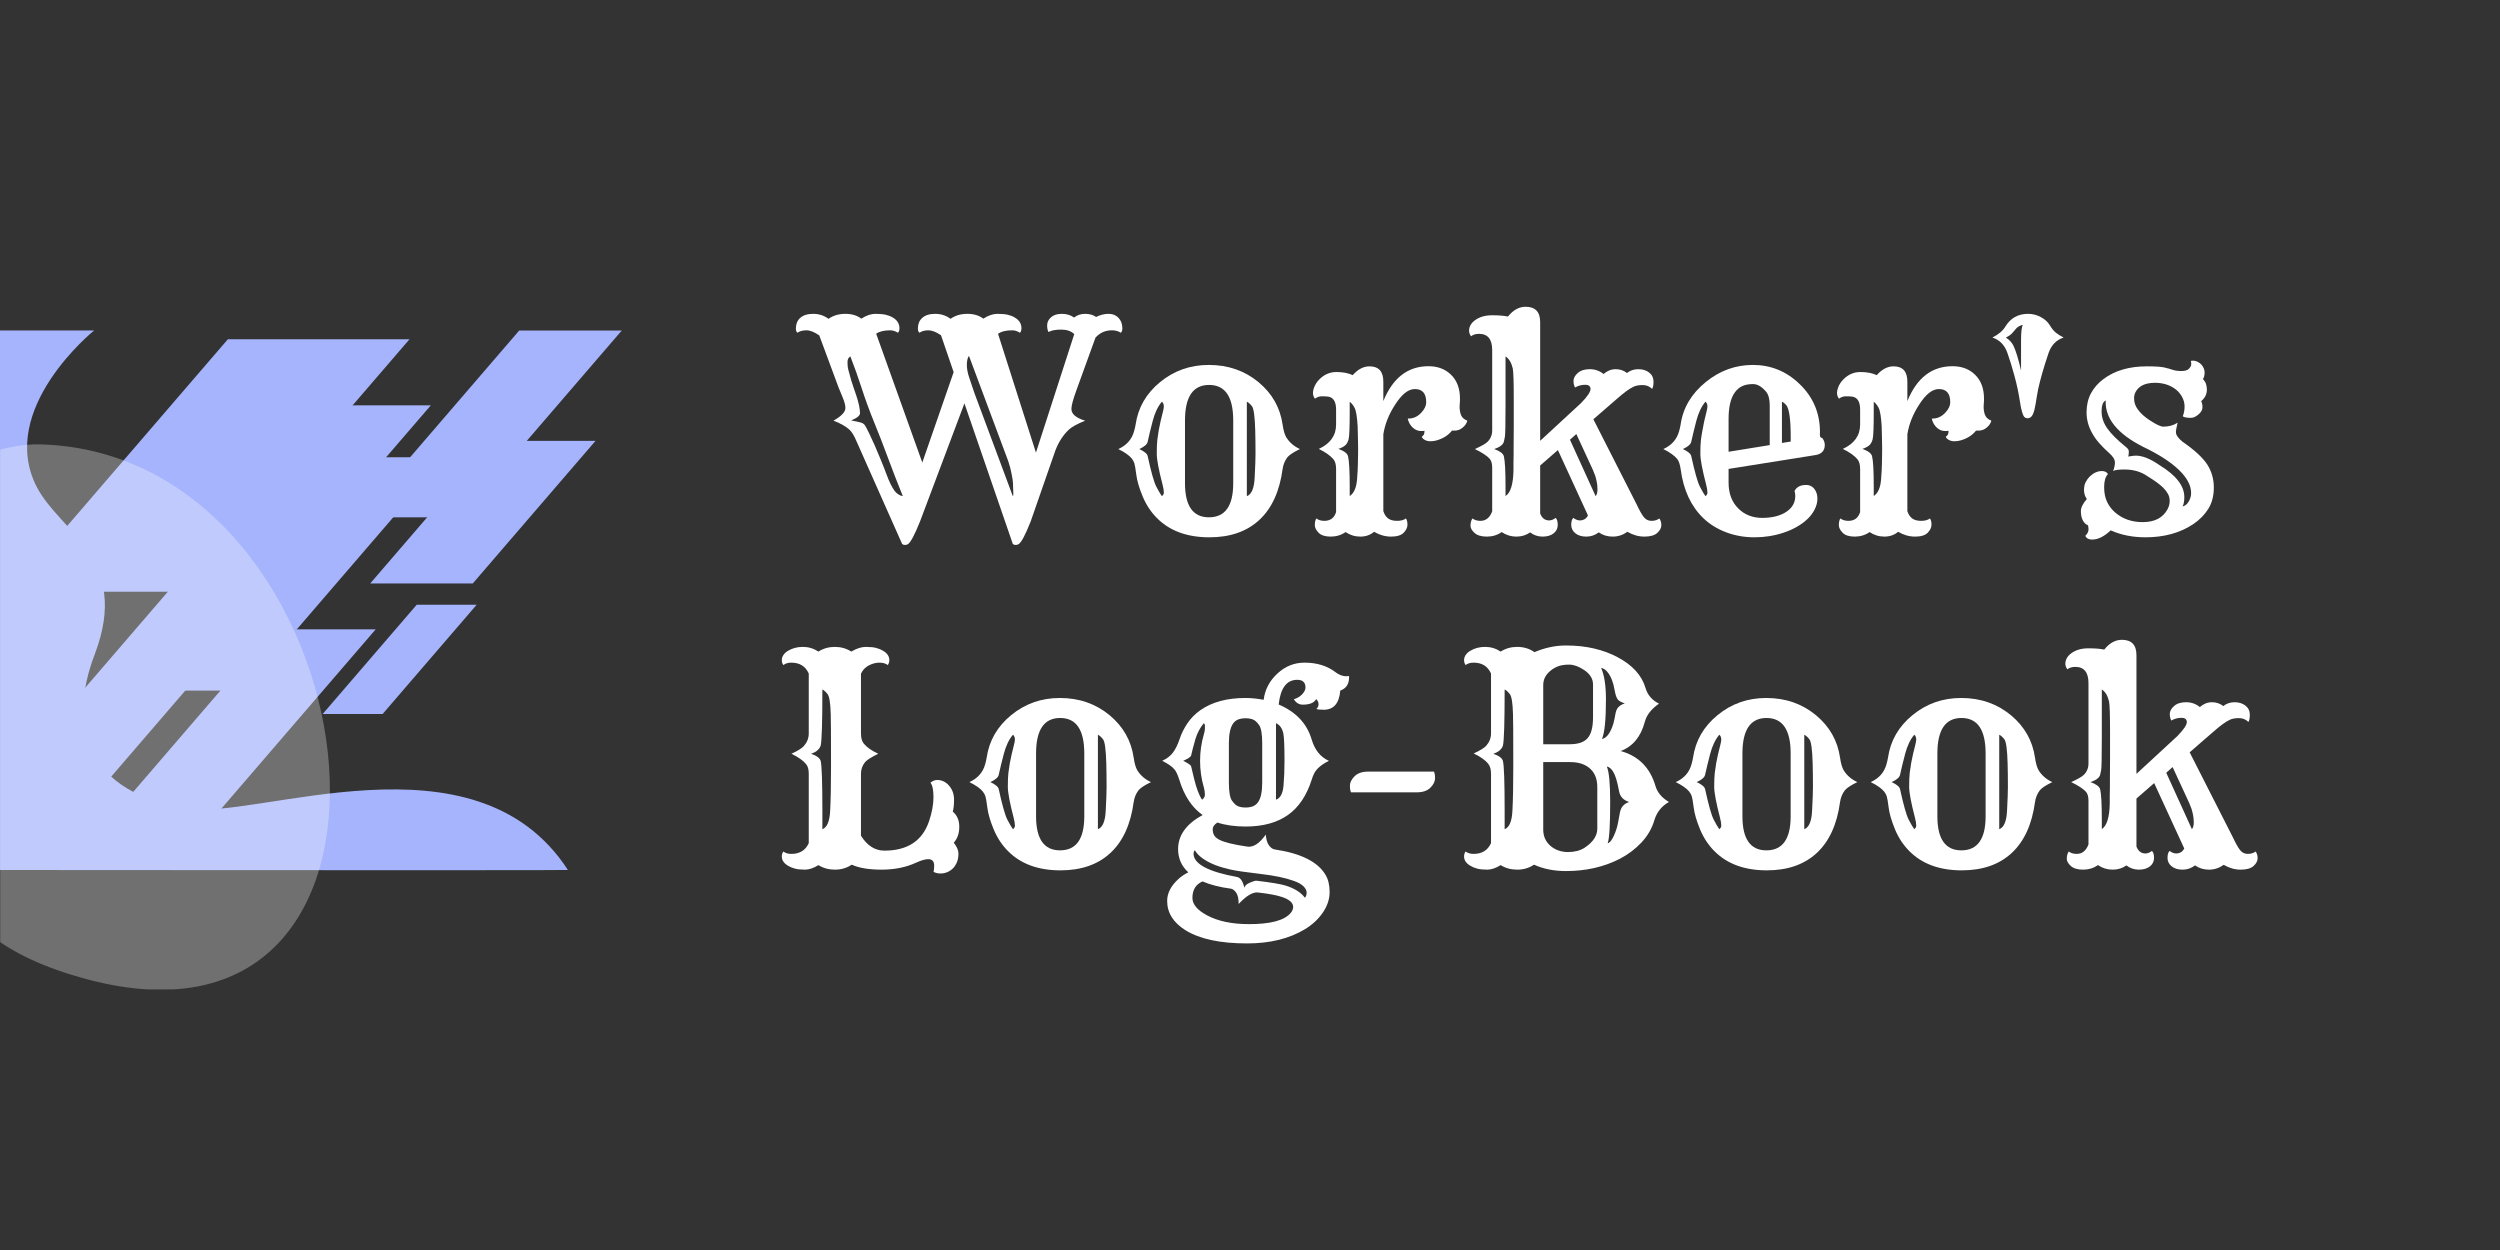 <svg
  xmlns="http://www.w3.org/2000/svg"
  xmlns:xlink="http://www.w3.org/1999/xlink"
  width="2000"
  zoomAndPan="magnify"
  viewBox="0 0 1500 750"
  height="1000"
  preserveAspectRatio="xMidYMid meet"
  version="1.0"
>
  <rect x="0" y="0" width="1500" height="750" fill="#333333" stroke="none"/>
  <defs>
    <filter x="0%" y="0%" width="100%" height="100%" id="fe40565b20">
      <feColorMatrix
        values="0 0 0 0 1 0 0 0 0 1 0 0 0 0 1 0 0 0 1 0"
        color-interpolation-filters="sRGB"
      />
    </filter>
    <g />
    <clipPath id="6a75d461ad">
      <path
        d="M 0 198.277 L 340.781 198.277 L 340.781 522.277 L 0 522.277 Z M 0 198.277 "
        clip-rule="nonzero"
      />
    </clipPath>
    <clipPath id="da9ed9684a">
      <path
        d="M 215 198.277 L 373.031 198.277 L 373.031 311 L 215 311 Z M 215 198.277 "
        clip-rule="nonzero"
      />
    </clipPath>
    <clipPath id="474979b98d">
      <path
        d="M 47 377 L 226 377 L 226 513.277 L 47 513.277 Z M 47 377 "
        clip-rule="nonzero"
      />
    </clipPath>
    <mask id="6a2c54b91c">
      <g filter="url(#fe40565b20)">
        <rect
          x="-150"
          width="1800"
          fill="#000000"
          y="-75"
          height="900"
          fill-opacity="0.298"
        />
      </g>
    </mask>
    <clipPath id="696e0f75a1">
      <path
        d="M 0 0.637 L 198 0.637 L 198 327.637 L 0 327.637 Z M 0 0.637 "
        clip-rule="nonzero"
      />
    </clipPath>
    <clipPath id="aa5a8e29fc">
      <rect x="0" width="199" y="0" height="329" />
    </clipPath>
  </defs>
  <g clip-path="url(#6a75d461ad)">
    <path
      fill="#a5b4fc"
      d="M 56.473 198.277 C 56.473 198.277 -1.941 245.332 22.023 292.09 C 35.848 319.066 78.621 335.551 56.875 392.496 C 39.52 437.957 53.648 475.199 111.105 485.109 C 153.965 492.504 284.887 435.957 340.746 521.977 C 340.746 522.277 -6.434 521.996 -6.434 521.996 L -6.434 198.277 Z M 56.473 198.277 "
      fill-opacity="1"
      fill-rule="evenodd"
    />
  </g>
  <path
    fill="#a5b4fc"
    d="M 146.453 414.355 L 84.918 414.355 L 205.418 274.363 L 266.945 274.363 Z M 146.453 414.355 "
    fill-opacity="1"
    fill-rule="nonzero"
  />
  <path
    fill="#a5b4fc"
    d="M 283.668 350.07 L 222.137 350.07 L 295.758 264.535 L 357.293 264.535 Z M 283.668 350.07 "
    fill-opacity="1"
    fill-rule="nonzero"
  />
  <path
    fill="#a5b4fc"
    d="M 115.293 355.059 L 6.305 355.059 L 136.719 203.551 L 245.707 203.551 Z M 115.293 355.059 "
    fill-opacity="1"
    fill-rule="nonzero"
  />
  <g clip-path="url(#da9ed9684a)">
    <path
      fill="#a5b4fc"
      d="M 276.566 310.406 L 215.039 310.406 L 311.535 198.301 L 373.066 198.301 Z M 276.566 310.406 "
      fill-opacity="1"
      fill-rule="nonzero"
    />
  </g>
  <path
    fill="#a5b4fc"
    d="M 229.582 428.387 L 193.609 428.387 L 250.035 362.836 L 286.008 362.836 Z M 229.582 428.387 "
    fill-opacity="1"
    fill-rule="nonzero"
  />
  <g clip-path="url(#474979b98d)">
    <path
      fill="#a5b4fc"
      d="M 108.617 513.289 L 47.086 513.289 L 163.898 377.586 L 225.43 377.586 Z M 108.617 513.289 "
      fill-opacity="1"
      fill-rule="nonzero"
    />
  </g>
  <path
    fill="#a5b4fc"
    d="M 55.059 479.527 L -6.469 479.527 L 196.953 243.211 L 258.48 243.211 Z M 55.059 479.527 "
    fill-opacity="1"
    fill-rule="nonzero"
  />
  <g mask="url(#6a2c54b91c)">
    <g transform="matrix(1, 0, 0, 1, 0, 266)">
      <g clip-path="url(#aa5a8e29fc)">
        <g clip-path="url(#696e0f75a1)">
          <path
            fill="#ffffff"
            d="M 24.453 0.637 C -12.516 -0.496 -67.18 30.754 -76.48 73.781 C -88.047 127.223 -59.242 110.012 -52.211 154.172 C -39.055 236.375 -49.262 293.895 51.219 321.297 C 273.727 381.758 225.641 6.297 24.453 0.637 Z M 24.453 0.637 "
            fill-opacity="1"
            fill-rule="nonzero"
          />
        </g>
      </g>
    </g>
  </g>
  <g fill="#ffffff" fill-opacity="1">
    <g transform="translate(483.143, 320.26)">
      <g>
        <path
          d="M 159.703 -74.906 C 159.703 -71.844 162.453 -69.488 167.953 -67.844 C 163.305 -65.969 160.07 -64.207 158.25 -62.562 C 154.789 -59.332 152.066 -55.133 150.078 -49.969 L 135.266 -7.406 C 132.086 0.656 129.676 5.195 128.031 6.219 C 127.52 6.551 126.922 6.719 126.234 6.719 C 125.555 6.719 124.992 6.52 124.547 6.125 L 95.516 -78.234 L 68.875 -7.406 C 65.695 0.539 63.285 5.082 61.641 6.219 C 61.117 6.551 60.52 6.719 59.844 6.719 C 59.164 6.719 58.598 6.52 58.141 6.125 L 30.641 -55.766 C 29.285 -58.992 27.844 -61.289 26.312 -62.656 C 23.926 -64.695 20.801 -66.426 16.938 -67.844 C 21.82 -70.625 24.207 -73.207 24.094 -75.594 C 24.094 -77.125 23.523 -79.254 22.391 -81.984 L 20 -87.766 L 8.422 -119.016 C 5.473 -121.055 2.906 -122.078 0.719 -122.078 C -1.457 -122.078 -3.258 -121.594 -4.688 -120.625 C -5.312 -121.082 -5.625 -121.93 -5.625 -123.172 C -5.625 -124.422 -5.422 -125.57 -5.016 -126.625 C -4.617 -127.676 -4 -128.598 -3.156 -129.391 C -1.332 -131.098 1.305 -131.953 4.766 -131.953 C 8.223 -131.953 11.289 -130.957 13.969 -128.969 C 16.801 -130.957 20.16 -131.953 24.047 -131.953 C 27.93 -131.953 31.125 -130.988 33.625 -129.062 C 36.633 -130.988 39.441 -131.953 42.047 -131.953 C 44.66 -131.953 46.758 -131.766 48.344 -131.391 C 49.938 -131.023 51.332 -130.473 52.531 -129.734 C 55.082 -128.254 56.414 -126.211 56.531 -123.609 C 56.531 -122.016 56.219 -121.02 55.594 -120.625 C 54.062 -121.594 52.5 -122.078 50.906 -122.078 C 47.332 -122.078 44.551 -121.395 42.562 -120.031 L 70.234 -42.734 L 89.047 -96.969 L 81.469 -119.094 C 78.57 -121.082 76.047 -122.078 73.891 -122.078 C 71.734 -122.078 69.945 -121.594 68.531 -120.625 C 67.906 -121.082 67.594 -121.93 67.594 -123.172 C 67.594 -124.422 67.789 -125.57 68.188 -126.625 C 68.582 -127.676 69.207 -128.598 70.062 -129.391 C 71.875 -131.098 74.508 -131.953 77.969 -131.953 C 81.438 -131.953 84.504 -130.957 87.172 -128.969 C 90.004 -130.957 93.363 -131.953 97.25 -131.953 C 101.145 -131.953 104.344 -130.988 106.844 -129.062 C 109.844 -130.988 112.648 -131.953 115.266 -131.953 C 117.879 -131.953 119.977 -131.766 121.562 -131.391 C 123.156 -131.023 124.547 -130.473 125.734 -129.734 C 128.285 -128.254 129.617 -126.211 129.734 -123.609 C 129.734 -122.016 129.422 -121.02 128.797 -120.625 C 127.266 -121.594 125.707 -122.078 124.125 -122.078 C 120.426 -122.078 117.613 -121.367 115.688 -119.953 L 138.422 -48.688 L 161.406 -119.781 C 159.594 -121.594 156.984 -122.5 153.578 -122.5 C 150.172 -122.5 147.645 -122.016 146 -121.047 C 145.426 -121.898 145.141 -123.234 145.141 -125.047 C 145.141 -126.867 145.906 -128.473 147.438 -129.859 C 148.969 -131.254 151.148 -131.953 153.984 -131.953 C 156.828 -131.953 159.27 -131.211 161.312 -129.734 C 163.133 -131.211 165.348 -131.953 167.953 -131.953 C 170.566 -131.953 172.754 -131.328 174.516 -130.078 C 177.016 -131.328 179.508 -131.953 182 -131.953 C 184.5 -131.953 186.5 -131.141 188 -129.516 C 189.508 -127.898 190.266 -125.816 190.266 -123.266 C 190.266 -121.961 189.953 -121.082 189.328 -120.625 C 187.848 -121.594 186.062 -122.078 183.969 -122.078 C 180.102 -122.078 176.836 -120.629 174.172 -117.734 L 162.594 -85.812 C 160.664 -80.477 159.703 -76.844 159.703 -74.906 Z M 98.234 -106.75 C 97.391 -105.562 96.969 -103.773 96.969 -101.391 C 96.969 -99.004 97.445 -96.422 98.406 -93.641 L 101.469 -84.531 L 124.547 -22.562 C 124.828 -22.895 124.926 -23.488 124.844 -24.344 C 124.758 -25.195 124.719 -26.43 124.719 -28.047 C 124.719 -29.66 124.629 -31.078 124.453 -32.297 C 124.285 -33.523 124.062 -34.789 123.781 -36.094 C 123.383 -38.363 122.703 -40.914 121.734 -43.75 Z M 27.078 -106.406 C 25.941 -105.727 25.375 -104.664 25.375 -103.219 C 25.375 -101.77 25.426 -100.676 25.531 -99.938 C 25.645 -99.195 25.875 -98.234 26.219 -97.047 C 26.957 -94.035 27.906 -90.867 29.062 -87.547 C 30.227 -84.234 31.008 -81.879 31.406 -80.484 C 31.812 -79.098 32.113 -77.922 32.312 -76.953 C 32.508 -75.992 32.633 -75.203 32.688 -74.578 C 32.75 -73.953 32.805 -73.27 32.859 -72.531 C 32.973 -71 31.211 -69.492 27.578 -68.016 C 29.91 -67.566 31.742 -67.172 33.078 -66.828 C 34.41 -66.484 35.359 -65.844 35.922 -64.906 C 36.492 -63.969 37.301 -62.422 38.344 -60.266 C 39.395 -58.109 40.52 -55.672 41.719 -52.953 L 45.375 -44.266 C 46.625 -41.254 47.719 -38.473 48.656 -35.922 C 49.594 -33.367 50.473 -31.281 51.297 -29.656 C 52.117 -28.039 52.895 -26.723 53.625 -25.703 C 55.051 -23.941 56.695 -22.895 58.562 -22.562 C 55.445 -30.219 52.508 -37.773 49.75 -45.234 C 47 -52.703 44.203 -59.91 41.359 -66.859 C 38.523 -73.816 36.047 -80.586 33.922 -87.172 C 31.797 -93.754 29.516 -100.164 27.078 -106.406 Z M 27.078 -106.406 "
        />
      </g>
    </g>
  </g>
  <g fill="#ffffff" fill-opacity="1">
    <g transform="translate(666.98, 320.26)">
      <g>
        <path
          d="M 27.078 -9.531 C 23.492 -13.164 20.664 -17.477 18.594 -22.469 C 16.531 -27.469 15.27 -31.754 14.812 -35.328 C 14.352 -38.898 13.969 -41.195 13.656 -42.219 C 13.344 -43.238 12.82 -44.207 12.094 -45.125 C 10.613 -46.988 7.914 -48.891 4 -50.828 C 8.938 -53.035 12.086 -56.582 13.453 -61.469 C 13.848 -62.82 14.16 -64.18 14.391 -65.547 C 15.859 -75.703 20.766 -84.195 29.109 -91.031 C 37.453 -97.875 47.188 -101.297 58.312 -101.297 C 69.883 -101.297 79.844 -97.836 88.188 -90.922 C 96.301 -84.16 101.098 -75.703 102.578 -65.547 C 103.086 -61.973 103.852 -59.363 104.875 -57.719 C 106.801 -54.707 109.5 -52.41 112.969 -50.828 C 109.102 -48.953 106.602 -47.305 105.469 -45.891 C 103.938 -43.898 102.973 -41.539 102.578 -38.812 C 100.766 -25.426 96.109 -15.254 88.609 -8.297 C 81.117 -1.348 71.133 2.125 58.656 2.125 C 45.258 2.125 34.734 -1.758 27.078 -9.531 Z M 72.953 -68.016 C 72.953 -82.203 68.129 -89.297 58.484 -89.297 C 48.836 -89.297 44.016 -82.203 44.016 -68.016 L 44.016 -30.312 C 44.016 -16.688 48.805 -9.875 58.391 -9.875 C 68.098 -9.875 72.953 -16.688 72.953 -30.312 Z M 81.125 -22.562 C 83.969 -23.633 85.531 -27.352 85.812 -33.719 C 86.156 -40.07 86.328 -44.797 86.328 -47.891 C 86.328 -50.984 86.312 -53.562 86.281 -55.625 C 86.25 -57.695 86.207 -59.844 86.156 -62.062 C 85.926 -70.344 85.27 -75.164 84.188 -76.531 C 83.113 -77.895 82.094 -78.801 81.125 -79.25 Z M 30.141 -22.562 C 30.93 -23.188 31.328 -23.895 31.328 -24.688 C 31.328 -25.938 31.07 -27.523 30.562 -29.453 C 28.238 -38.359 27.078 -44.555 27.078 -48.047 C 27.078 -51.547 27.188 -54.273 27.406 -56.234 C 27.633 -58.191 27.922 -60.16 28.266 -62.141 C 29.004 -66.004 29.77 -69.41 30.562 -72.359 C 31.07 -74.285 31.328 -75.594 31.328 -76.281 C 31.328 -77.633 30.93 -78.625 30.141 -79.25 C 27.754 -76.414 25.938 -72.613 24.688 -67.844 C 23.438 -63.082 22.414 -58.883 21.625 -55.25 C 21.344 -53.719 19.664 -52.242 16.594 -50.828 C 19.664 -49.398 21.344 -47.977 21.625 -46.562 C 23.719 -36.969 25.445 -30.863 26.812 -28.25 C 28.176 -25.645 29.285 -23.75 30.141 -22.562 Z M 30.141 -22.562 "
        />
      </g>
    </g>
  </g>
  <g fill="#ffffff" fill-opacity="1">
    <g transform="translate(783.952, 320.26)">
      <g>
        <path
          d="M 23.406 -1.016 C 20.801 0.797 17.82 1.703 14.469 1.703 C 11.125 1.703 8.695 0.922 7.188 -0.641 C 5.688 -2.203 4.938 -3.691 4.938 -5.109 C 4.938 -6.984 5.25 -8.344 5.875 -9.188 C 7.125 -8.227 8.711 -7.75 10.641 -7.75 C 14.273 -7.75 16.629 -9.508 17.703 -13.031 L 17.703 -38.812 C 17.703 -41.426 17.191 -43.359 16.172 -44.609 C 14.359 -46.816 11.41 -48.914 7.328 -50.906 C 14.242 -54.082 17.703 -58.961 17.703 -65.547 L 17.703 -74.484 C 17.703 -79.305 16.055 -81.914 12.766 -82.312 C 11.805 -82.426 10.586 -82.484 9.109 -82.484 C 7.629 -82.484 6.266 -82.004 5.016 -81.047 C 4.223 -82.117 3.828 -83.238 3.828 -84.406 C 3.828 -85.57 4.125 -86.875 4.719 -88.312 C 5.32 -89.758 6.242 -91.141 7.484 -92.453 C 10.441 -95.516 13.891 -97.047 17.828 -97.047 C 21.773 -97.047 25.055 -96.422 27.672 -95.172 C 30.785 -98.691 34.133 -100.453 37.719 -100.453 C 43.27 -100.453 46.047 -97.391 46.047 -91.266 L 46.047 -79.594 C 51.723 -93.551 60.75 -100.531 73.125 -100.531 C 78.688 -100.531 83.195 -98.828 86.656 -95.422 C 90.238 -91.961 92.031 -87.172 92.031 -81.047 L 92.031 -79.844 C 92.031 -79.445 91.973 -78.641 91.859 -77.422 C 91.742 -76.203 91.785 -74.969 91.984 -73.719 C 92.18 -72.469 92.504 -71.445 92.953 -70.656 C 93.578 -69.469 94.742 -68.531 96.453 -67.844 C 96.055 -66.312 95.133 -64.938 93.688 -63.719 C 92.238 -62.5 90.633 -61.891 88.875 -61.891 L 87.25 -61.891 C 85.039 -59.109 81.953 -57.148 77.984 -56.016 C 76.848 -55.672 75.613 -55.5 74.281 -55.5 C 72.945 -55.5 71.781 -55.797 70.781 -56.391 C 69.789 -56.992 69.238 -57.633 69.125 -58.312 C 70.195 -58.82 70.734 -59.844 70.734 -61.375 L 70.734 -61.797 C 70.285 -61.691 69.891 -61.641 69.547 -61.641 L 68.703 -61.641 C 66.828 -61.641 65.133 -62.348 63.625 -63.766 C 62.125 -65.18 61.148 -66.969 60.703 -69.125 C 63.766 -69.008 66.43 -70.145 68.703 -72.531 C 70.742 -74.625 71.766 -76.781 71.766 -79 C 71.766 -84.219 69.492 -86.828 64.953 -86.828 C 61.035 -86.828 57.094 -83.707 53.125 -77.469 C 49.375 -71.738 47.016 -65.805 46.047 -59.672 L 46.047 -13.625 C 46.672 -11.633 47.633 -10.156 48.938 -9.188 C 50.25 -8.227 52.039 -7.75 54.312 -7.75 C 56.582 -7.75 58.344 -8.227 59.594 -9.188 C 60.219 -8.344 60.531 -7.098 60.531 -5.453 C 60.531 -3.805 59.773 -2.203 58.266 -0.641 C 56.766 0.922 54.238 1.703 50.688 1.703 C 47.145 1.703 43.754 0.738 40.516 -1.188 C 38.242 0.738 35.488 1.703 32.25 1.703 C 29.02 1.703 26.07 0.797 23.406 -1.016 Z M 30.766 -41.406 C 30.797 -43.312 30.828 -44.914 30.859 -46.219 C 30.891 -47.531 30.906 -48.582 30.906 -49.375 L 30.906 -51.672 C 30.906 -52.523 30.891 -53.617 30.859 -54.953 C 30.828 -56.285 30.797 -57.785 30.766 -59.453 C 30.742 -61.129 30.703 -62.766 30.641 -64.359 C 30.305 -70.254 29.672 -74.039 28.734 -75.719 C 27.797 -77.395 26.844 -78.547 25.875 -79.172 L 25.875 -73.641 C 25.875 -64.098 25.66 -58.488 25.234 -56.812 C 24.816 -55.145 24.141 -53.898 23.203 -53.078 C 22.266 -52.254 20.883 -51.531 19.062 -50.906 C 22.469 -49.719 24.398 -48.27 24.859 -46.562 C 25.535 -43.844 25.875 -37.711 25.875 -28.172 L 25.875 -22.641 C 28.488 -24.348 29.969 -27.812 30.312 -33.031 C 30.594 -36.719 30.742 -39.508 30.766 -41.406 Z M 30.766 -41.406 "
        />
      </g>
    </g>
  </g>
  <g fill="#ffffff" fill-opacity="1">
    <g transform="translate(877.614, 320.26)">
      <g>
        <path
          d="M 23.406 -1.016 C 20.801 0.797 17.836 1.703 14.516 1.703 C 11.191 1.703 8.723 0.969 7.109 -0.5 C 5.492 -1.977 4.688 -3.398 4.688 -4.766 C 4.688 -6.641 5.082 -8.113 5.875 -9.188 C 7.125 -8.227 8.711 -7.75 10.641 -7.75 C 13.93 -7.75 16.285 -9.648 17.703 -13.453 L 17.703 -39.578 C 17.703 -42.078 17.191 -43.895 16.172 -45.031 C 14.586 -46.789 11.641 -48.723 7.328 -50.828 C 11.297 -52.641 13.816 -54.082 14.891 -55.156 C 16.766 -57.031 17.703 -59.332 17.703 -62.062 L 17.703 -110.234 C 17.703 -116.711 15.066 -119.953 9.797 -119.953 C 7.859 -119.953 6.266 -119.469 5.016 -118.5 C 4.223 -119.57 3.828 -120.691 3.828 -121.859 C 3.828 -123.023 4.125 -124.145 4.719 -125.219 C 5.32 -126.301 6.242 -127.297 7.484 -128.203 C 10.16 -130.129 13.539 -131.094 17.625 -131.094 C 21.707 -131.094 24.883 -130.836 27.156 -130.328 C 30.281 -134.242 33.801 -136.203 37.719 -136.203 C 43.562 -136.203 46.484 -133.141 46.484 -127.016 L 46.484 -55.766 L 71.078 -78.484 C 74.828 -82.348 76.703 -85.129 76.703 -86.828 C 76.703 -88.535 75.625 -89.391 73.469 -89.391 C 71.312 -89.391 69.297 -88.848 67.422 -87.766 C 66.797 -88.785 66.484 -90.102 66.484 -91.719 C 66.484 -93.344 67.332 -94.922 69.031 -96.453 C 70.738 -97.984 73.148 -98.75 76.266 -98.75 C 79.391 -98.75 82.145 -97.785 84.531 -95.859 C 86.75 -97.785 89.16 -98.75 91.766 -98.75 C 94.379 -98.75 96.648 -97.984 98.578 -96.453 C 100.504 -97.984 102.773 -98.75 105.391 -98.75 C 108.004 -98.75 110.176 -98.066 111.906 -96.703 C 113.633 -95.336 114.5 -93.523 114.5 -91.266 C 114.5 -89.16 114.211 -87.711 113.641 -86.922 C 112.109 -88.453 110.223 -89.219 107.984 -89.219 C 105.742 -89.219 103.926 -88.891 102.531 -88.234 C 101.145 -87.578 99.629 -86.641 97.984 -85.422 C 96.336 -84.203 94.52 -82.711 92.531 -80.953 L 78.406 -68.703 L 104.375 -17.625 C 105.957 -14.219 107.359 -11.719 108.578 -10.125 C 109.797 -8.539 111.352 -7.75 113.25 -7.75 C 115.156 -7.75 116.734 -8.227 117.984 -9.188 C 118.785 -8.113 119.188 -6.766 119.188 -5.141 C 119.188 -3.523 118.375 -1.977 116.75 -0.5 C 115.133 0.969 112.566 1.703 109.047 1.703 C 105.523 1.703 102.117 0.738 98.828 -1.188 C 96.16 0.738 93.223 1.703 90.016 1.703 C 86.816 1.703 84.023 0.852 81.641 -0.844 C 79.422 0.852 76.938 1.703 74.188 1.703 C 71.438 1.703 69.238 1.035 67.594 -0.297 C 65.945 -1.629 65.125 -3.316 65.125 -5.359 C 65.125 -7.398 65.551 -8.789 66.406 -9.531 C 68.613 -7.832 70.828 -7.551 73.047 -8.688 C 73.836 -9.082 74.547 -9.848 75.172 -10.984 L 57.125 -50.219 L 46.484 -40.953 L 46.484 -12.172 C 47.555 -9.391 49.344 -8 51.844 -8 C 53.145 -8 54.453 -8.508 55.766 -9.531 C 56.609 -8.789 57.031 -7.383 57.031 -5.312 C 57.031 -3.25 56.207 -1.562 54.562 -0.25 C 52.914 1.051 50.703 1.703 47.922 1.703 C 45.141 1.703 42.645 0.852 40.438 -0.844 C 38.113 0.852 35.359 1.703 32.172 1.703 C 28.992 1.703 26.07 0.797 23.406 -1.016 Z M 30.562 -52.688 L 30.641 -64.016 L 30.641 -80.703 C 30.641 -91.254 30.441 -97.41 30.047 -99.172 C 29.254 -102.641 27.805 -105.051 25.703 -106.406 L 25.703 -77.719 C 25.703 -65.969 25.57 -59.426 25.312 -58.094 C 25.062 -56.758 24.852 -55.781 24.688 -55.156 C 24.176 -53.406 22.25 -51.961 18.906 -50.828 C 22.301 -49.629 24.227 -48.207 24.688 -46.562 C 25.363 -43.844 25.703 -37.711 25.703 -28.172 L 25.703 -22.641 C 28.711 -24.566 30.301 -29.676 30.469 -37.969 L 30.469 -43.078 C 30.531 -44.773 30.562 -46.281 30.562 -47.594 Z M 79.766 -22.562 C 80.504 -23.52 80.875 -24.82 80.875 -26.469 C 80.875 -28.113 80.742 -29.586 80.484 -30.891 C 80.234 -32.203 79.91 -33.508 79.516 -34.812 C 78.773 -36.914 77.695 -39.414 76.281 -42.312 L 68.188 -59.844 L 64.359 -56.438 Z M 79.766 -22.562 "
        />
      </g>
    </g>
  </g>
  <g fill="#ffffff" fill-opacity="1">
    <g transform="translate(994.586, 320.26)">
      <g>
        <path
          d="M 82.156 -25.703 C 83.395 -28.086 85.691 -29.281 89.047 -29.281 C 91.316 -29.281 93.078 -28.344 94.328 -26.469 C 95.348 -25 95.859 -23.195 95.859 -21.062 C 95.859 -18.938 95.316 -16.797 94.234 -14.641 C 93.16 -12.484 91.688 -10.523 89.812 -8.766 C 87.938 -7.004 85.789 -5.441 83.375 -4.078 C 80.969 -2.723 78.398 -1.594 75.672 -0.688 C 70.055 1.188 64.211 2.125 58.141 2.125 C 52.066 2.125 46.375 1.117 41.062 -0.891 C 35.758 -2.91 31.207 -5.734 27.406 -9.359 C 19.977 -16.516 15.441 -26.332 13.797 -38.812 C 13.391 -41.594 12.734 -43.582 11.828 -44.781 C 10.129 -46.875 7.32 -48.891 3.406 -50.828 C 8.344 -53.035 11.492 -56.582 12.859 -61.469 C 13.254 -62.82 13.566 -64.18 13.797 -65.547 C 15.211 -75.535 20.258 -84.051 28.938 -91.094 C 37.344 -97.895 46.738 -101.297 57.125 -101.297 C 67.906 -101.297 77.238 -97.492 85.125 -89.891 C 93.301 -82.055 97.391 -72.438 97.391 -61.031 C 97.391 -60.633 97.375 -60.238 97.344 -59.844 C 97.312 -59.445 97.328 -59.078 97.391 -58.734 C 97.504 -57.992 97.957 -57.57 98.75 -57.469 C 99.77 -56.156 100.281 -54.766 100.281 -53.297 C 100.281 -49.891 98.461 -47.875 94.828 -47.25 C 93.922 -47.07 92.504 -46.844 90.578 -46.562 L 42.562 -38.906 L 42.562 -30.734 C 42.562 -24.148 44.547 -18.926 48.516 -15.062 C 52.266 -11.375 57.004 -9.531 62.734 -9.531 C 68.805 -9.531 73.688 -10.781 77.375 -13.281 C 80.844 -15.664 82.578 -18.785 82.578 -22.641 C 82.578 -23.547 82.438 -24.566 82.156 -25.703 Z M 67.25 -53.203 L 67.25 -77.047 C 67.25 -80.785 66.508 -83.535 65.031 -85.297 C 62.426 -88.305 59.844 -89.812 57.281 -89.812 C 54.727 -89.812 52.602 -89.426 50.906 -88.656 C 49.207 -87.895 47.734 -86.691 46.484 -85.047 C 43.867 -81.578 42.562 -76.188 42.562 -68.875 L 42.562 -49.203 Z M 79.844 -55.328 L 79.844 -57.969 C 79.844 -68.531 78.969 -74.914 77.219 -77.125 C 76.414 -78.094 75.535 -78.801 74.578 -79.25 L 74.578 -54.484 Z M 28.688 -22.562 C 29.477 -23.188 29.875 -23.895 29.875 -24.688 C 29.875 -25.938 29.617 -27.523 29.109 -29.453 C 26.785 -38.359 25.625 -44.555 25.625 -48.047 C 25.625 -51.547 25.738 -54.273 25.969 -56.234 C 26.195 -58.191 26.508 -60.16 26.906 -62.141 C 27.582 -66.004 28.316 -69.41 29.109 -72.359 C 29.617 -74.285 29.875 -75.594 29.875 -76.281 C 29.875 -77.633 29.477 -78.625 28.688 -79.25 C 26.301 -76.414 24.484 -72.613 23.234 -67.844 C 21.992 -63.082 20.973 -58.883 20.172 -55.25 C 19.891 -53.719 18.219 -52.242 15.156 -50.828 C 18.219 -49.398 19.891 -47.977 20.172 -46.562 C 22.273 -36.969 24.004 -30.863 25.359 -28.25 C 26.723 -25.645 27.832 -23.75 28.688 -22.562 Z M 28.688 -22.562 "
        />
      </g>
    </g>
  </g>
  <g fill="#ffffff" fill-opacity="1">
    <g transform="translate(1098.371, 320.26)">
      <g>
        <path
          d="M 23.406 -1.016 C 20.801 0.797 17.82 1.703 14.469 1.703 C 11.125 1.703 8.695 0.922 7.188 -0.641 C 5.688 -2.203 4.938 -3.691 4.938 -5.109 C 4.938 -6.984 5.25 -8.344 5.875 -9.188 C 7.125 -8.227 8.711 -7.75 10.641 -7.75 C 14.273 -7.75 16.629 -9.508 17.703 -13.031 L 17.703 -38.812 C 17.703 -41.426 17.191 -43.359 16.172 -44.609 C 14.359 -46.816 11.41 -48.914 7.328 -50.906 C 14.242 -54.082 17.703 -58.961 17.703 -65.547 L 17.703 -74.484 C 17.703 -79.305 16.055 -81.914 12.766 -82.312 C 11.805 -82.426 10.586 -82.484 9.109 -82.484 C 7.629 -82.484 6.266 -82.004 5.016 -81.047 C 4.223 -82.117 3.828 -83.238 3.828 -84.406 C 3.828 -85.57 4.125 -86.875 4.719 -88.312 C 5.32 -89.758 6.242 -91.141 7.484 -92.453 C 10.441 -95.516 13.891 -97.047 17.828 -97.047 C 21.773 -97.047 25.055 -96.422 27.672 -95.172 C 30.785 -98.691 34.133 -100.453 37.719 -100.453 C 43.27 -100.453 46.047 -97.391 46.047 -91.266 L 46.047 -79.594 C 51.723 -93.551 60.75 -100.531 73.125 -100.531 C 78.688 -100.531 83.195 -98.828 86.656 -95.422 C 90.238 -91.961 92.031 -87.172 92.031 -81.047 L 92.031 -79.844 C 92.031 -79.445 91.973 -78.641 91.859 -77.422 C 91.742 -76.203 91.785 -74.969 91.984 -73.719 C 92.18 -72.469 92.504 -71.445 92.953 -70.656 C 93.578 -69.469 94.742 -68.531 96.453 -67.844 C 96.055 -66.312 95.133 -64.938 93.688 -63.719 C 92.238 -62.5 90.633 -61.891 88.875 -61.891 L 87.25 -61.891 C 85.039 -59.109 81.953 -57.148 77.984 -56.016 C 76.848 -55.672 75.613 -55.5 74.281 -55.5 C 72.945 -55.5 71.781 -55.797 70.781 -56.391 C 69.789 -56.992 69.238 -57.633 69.125 -58.312 C 70.195 -58.82 70.734 -59.844 70.734 -61.375 L 70.734 -61.797 C 70.285 -61.691 69.891 -61.641 69.547 -61.641 L 68.703 -61.641 C 66.828 -61.641 65.133 -62.348 63.625 -63.766 C 62.125 -65.18 61.148 -66.969 60.703 -69.125 C 63.766 -69.008 66.43 -70.145 68.703 -72.531 C 70.742 -74.625 71.766 -76.781 71.766 -79 C 71.766 -84.219 69.492 -86.828 64.953 -86.828 C 61.035 -86.828 57.094 -83.707 53.125 -77.469 C 49.375 -71.738 47.016 -65.805 46.047 -59.672 L 46.047 -13.625 C 46.672 -11.633 47.633 -10.156 48.938 -9.188 C 50.25 -8.227 52.039 -7.75 54.312 -7.75 C 56.582 -7.75 58.344 -8.227 59.594 -9.188 C 60.219 -8.344 60.531 -7.098 60.531 -5.453 C 60.531 -3.805 59.773 -2.203 58.266 -0.641 C 56.766 0.922 54.238 1.703 50.688 1.703 C 47.145 1.703 43.754 0.738 40.516 -1.188 C 38.242 0.738 35.488 1.703 32.25 1.703 C 29.02 1.703 26.07 0.797 23.406 -1.016 Z M 30.766 -41.406 C 30.797 -43.312 30.828 -44.914 30.859 -46.219 C 30.891 -47.531 30.906 -48.582 30.906 -49.375 L 30.906 -51.672 C 30.906 -52.523 30.891 -53.617 30.859 -54.953 C 30.828 -56.285 30.797 -57.785 30.766 -59.453 C 30.742 -61.129 30.703 -62.766 30.641 -64.359 C 30.305 -70.254 29.672 -74.039 28.734 -75.719 C 27.797 -77.395 26.844 -78.547 25.875 -79.172 L 25.875 -73.641 C 25.875 -64.098 25.66 -58.488 25.234 -56.812 C 24.816 -55.145 24.141 -53.898 23.203 -53.078 C 22.266 -52.254 20.883 -51.531 19.062 -50.906 C 22.469 -49.719 24.398 -48.27 24.859 -46.562 C 25.535 -43.844 25.875 -37.711 25.875 -28.172 L 25.875 -22.641 C 28.488 -24.348 29.969 -27.812 30.312 -33.031 C 30.594 -36.719 30.742 -39.508 30.766 -41.406 Z M 30.766 -41.406 "
        />
      </g>
    </g>
  </g>
  <g fill="#ffffff" fill-opacity="1">
    <g transform="translate(1192.034, 320.26)">
      <g>
        <path
          d="M 24.609 -69.297 C 23.41 -69.297 22.555 -69.805 22.047 -70.828 C 21.254 -72.523 20.602 -75.02 20.094 -78.312 C 19.582 -81.602 19.055 -84.508 18.516 -87.031 C 17.973 -89.562 17.359 -92.086 16.672 -94.609 C 15.992 -97.141 15.289 -99.598 14.562 -101.984 L 12.422 -108.453 C 10.773 -113.223 7.77 -116.316 3.406 -117.734 C 7.094 -119.609 9.676 -121.789 11.156 -124.281 C 14.27 -129.395 18.805 -131.953 24.766 -131.953 C 27.547 -131.953 30.129 -131.297 32.516 -129.984 C 34.898 -128.68 36.672 -127.066 37.828 -125.141 C 38.992 -123.211 40.172 -121.75 41.359 -120.75 C 42.555 -119.758 44.148 -118.754 46.141 -117.734 C 41.766 -116.316 38.754 -113.223 37.109 -108.453 L 34.984 -101.984 C 32.492 -93.922 30.906 -87.691 30.219 -83.297 C 29.539 -78.898 29.031 -76.02 28.688 -74.656 C 28.344 -73.289 27.973 -72.211 27.578 -71.422 C 26.785 -70.004 25.797 -69.297 24.609 -69.297 Z M 20.594 -97.984 L 20.594 -115.953 C 20.594 -121.055 20.961 -124.203 21.703 -125.391 C 19.941 -124.941 18.609 -124.207 17.703 -123.188 C 16.797 -122.164 16.086 -121.344 15.578 -120.719 C 14.723 -119.633 13.363 -118.641 11.5 -117.734 C 13.656 -116.316 15.188 -114.641 16.094 -112.703 C 17.508 -109.703 19.008 -104.797 20.594 -97.984 Z M 20.594 -97.984 "
        />
      </g>
    </g>
  </g>
  <g fill="#ffffff" fill-opacity="1">
    <g transform="translate(1241.545, 320.26)">
      <g>
        <path
          d="M 24.859 -2.047 C 20.992 1.641 17.273 3.484 13.703 3.484 C 11.711 3.484 10.352 2.75 9.625 1.281 C 10.926 -0.031 11.578 -1.336 11.578 -2.641 C 11.578 -3.941 11.379 -4.938 10.984 -5.625 L 9.875 -7.578 L 11.234 -5.016 C 9.867 -5.641 8.816 -6.691 8.078 -8.172 C 7.348 -9.648 6.984 -11.453 6.984 -13.578 C 6.984 -15.703 8.176 -18.129 10.562 -20.859 C 9.426 -22.441 8.859 -24.195 8.859 -26.125 C 8.859 -28.062 9.18 -29.664 9.828 -30.938 C 10.484 -32.219 11.32 -33.367 12.344 -34.391 C 14.613 -36.547 17.023 -37.625 19.578 -37.625 C 21.285 -37.625 22.504 -37.031 23.234 -35.844 C 21.703 -34.195 20.938 -31.598 20.938 -28.047 C 20.938 -24.504 21.547 -21.484 22.766 -18.984 C 23.992 -16.484 25.656 -14.352 27.75 -12.594 C 32.176 -8.852 37.625 -6.984 44.094 -6.984 C 51.301 -6.984 56.297 -9.617 59.078 -14.891 C 59.867 -16.484 60.266 -18.086 60.266 -19.703 C 60.266 -21.328 59.895 -22.773 59.156 -24.047 C 58.426 -25.328 57.461 -26.562 56.266 -27.75 C 54.285 -29.676 51.25 -31.891 47.156 -34.391 C 43.238 -37.172 38.613 -38.562 33.281 -38.562 C 29.82 -38.562 27.5 -38.281 26.312 -37.719 C 27.039 -39.414 27.406 -41.113 27.406 -42.812 C 27.406 -44.52 26.27 -46.379 24 -48.391 C 21.727 -50.41 19.695 -52.441 17.906 -54.484 C 16.125 -56.523 14.695 -58.566 13.625 -60.609 C 11.469 -64.473 10.391 -68.562 10.391 -72.875 C 10.391 -77.188 11.281 -81 13.062 -84.312 C 14.852 -87.633 17.363 -90.488 20.594 -92.875 C 27.352 -97.926 36.008 -100.453 46.562 -100.453 C 51.676 -100.453 55.18 -100.223 57.078 -99.766 C 58.984 -99.316 60.504 -98.895 61.641 -98.5 C 63.172 -97.926 65.039 -97.641 67.25 -97.641 C 69.469 -97.641 71.016 -98.117 71.891 -99.078 C 72.766 -100.047 73.203 -100.941 73.203 -101.766 C 73.203 -102.586 73.117 -103.227 72.953 -103.688 C 73.297 -103.801 73.805 -103.859 74.484 -103.859 C 75.172 -103.859 75.953 -103.66 76.828 -103.266 C 77.703 -102.867 78.484 -102.328 79.172 -101.641 C 80.535 -100.109 81.219 -98.477 81.219 -96.75 C 81.219 -95.02 80.875 -93.703 80.188 -92.797 C 81.781 -91.316 82.578 -89.211 82.578 -86.484 C 82.578 -83.766 81.441 -81.469 79.172 -79.594 C 79.68 -78.57 79.938 -77.32 79.938 -75.844 C 79.938 -74.375 79.141 -72.957 77.547 -71.594 C 75.961 -70.227 74.461 -69.547 73.047 -69.547 C 70.598 -69.547 68.953 -69.859 68.109 -70.484 C 68.836 -72.297 69.203 -74.266 69.203 -76.391 C 69.203 -78.523 68.633 -80.555 67.5 -82.484 C 66.363 -84.422 64.922 -85.984 63.172 -87.172 C 59.879 -89.441 55.961 -90.578 51.422 -90.578 C 45.68 -90.578 41.82 -88.758 39.844 -85.125 C 39.219 -83.988 38.906 -82.754 38.906 -81.422 C 38.906 -80.086 39.086 -78.867 39.453 -77.766 C 39.828 -76.66 40.438 -75.539 41.281 -74.406 C 42.926 -72.188 45.254 -70.086 48.266 -68.109 C 52.18 -65.547 54.906 -64.266 56.438 -64.266 C 59.727 -64.266 62.594 -65.062 65.031 -66.656 C 64.352 -63.926 64.016 -62.023 64.016 -60.953 C 64.016 -59.305 65.32 -57.406 67.938 -55.25 C 75.258 -50.195 80.254 -45.57 82.922 -41.375 C 85.473 -37.289 86.75 -32.75 86.75 -27.75 C 86.75 -22.758 85.641 -18.488 83.422 -14.938 C 81.211 -11.395 78.207 -8.344 74.406 -5.781 C 66.508 -0.508 56.945 2.125 45.719 2.125 C 38.051 2.125 31.098 0.734 24.859 -2.047 Z M 21.875 -80.016 C 20.227 -79.223 19.406 -77.023 19.406 -73.422 C 19.406 -69.816 20.566 -66.383 22.891 -63.125 C 25.223 -59.863 28.914 -56.188 33.969 -52.094 C 35.156 -51.188 35.75 -50.305 35.75 -49.453 C 35.75 -48.148 35.633 -47.102 35.406 -46.312 C 36.094 -46.477 37.285 -46.648 38.984 -46.828 C 43.129 -47.223 48.266 -45.289 54.391 -41.031 C 64.16 -35.02 69.047 -28.691 69.047 -22.047 C 69.047 -19.547 68.703 -17.676 68.016 -16.438 C 70.055 -16.832 71.617 -18.562 72.703 -21.625 C 72.984 -22.531 73.125 -23.469 73.125 -24.438 C 73.125 -29.031 70.641 -33.695 65.672 -38.438 C 60.711 -43.176 53.578 -47.758 44.266 -52.188 C 28.828 -60.02 21.363 -69.297 21.875 -80.016 Z M 21.875 -80.016 "
        />
      </g>
    </g>
  </g>
  <g fill="#ffffff" fill-opacity="1">
    <g transform="translate(462.692, 520.087)">
      <g>
        <path
          d="M 38.312 1.703 C 34.562 1.703 31.238 0.797 28.344 -1.016 C 25.445 0.797 22.766 1.703 20.297 1.703 C 17.828 1.703 15.797 1.488 14.203 1.062 C 12.617 0.633 11.234 0.051 10.047 -0.688 C 7.609 -2.156 6.391 -4 6.391 -6.219 C 6.391 -7.352 6.703 -8.344 7.328 -9.188 C 8.566 -8.227 10.156 -7.75 12.094 -7.75 C 17.145 -7.75 20.633 -9.906 22.562 -14.219 L 22.562 -55.844 C 22.562 -58.457 22.02 -60.391 20.938 -61.641 C 19.238 -63.734 16.316 -65.801 12.172 -67.844 C 16.035 -69.602 18.535 -71.164 19.672 -72.531 C 21.598 -74.738 22.562 -77.234 22.562 -80.016 L 22.562 -115.953 C 20.633 -120.316 17.145 -122.5 12.094 -122.5 C 10.156 -122.5 8.566 -122.016 7.328 -121.047 C 6.703 -121.898 6.391 -122.879 6.391 -123.984 C 6.391 -125.098 6.711 -126.133 7.359 -127.094 C 8.016 -128.062 8.91 -128.883 10.047 -129.562 C 12.66 -131.156 15.656 -131.953 19.031 -131.953 C 22.406 -131.953 25.508 -131.016 28.344 -129.141 C 31.301 -131.016 34.594 -131.953 38.219 -131.953 C 41.852 -131.953 45.145 -131.016 48.094 -129.141 C 51.27 -131.016 54.164 -131.953 56.781 -131.953 C 59.395 -131.953 61.492 -131.738 63.078 -131.312 C 64.672 -130.883 66.062 -130.301 67.25 -129.562 C 69.688 -128.094 70.906 -126.25 70.906 -124.031 C 70.906 -122.895 70.594 -121.898 69.969 -121.047 C 68.727 -122.016 67.055 -122.5 64.953 -122.5 C 62.848 -122.5 60.734 -121.945 58.609 -120.844 C 56.484 -119.738 54.91 -118.078 53.891 -115.859 L 53.891 -80.016 C 53.891 -77.234 54.484 -75.164 55.672 -73.812 C 57.547 -71.594 60.41 -69.602 64.266 -67.844 C 60.129 -65.801 57.492 -64.129 56.359 -62.828 C 54.711 -60.785 53.891 -58.457 53.891 -55.844 L 53.891 -18.641 C 57.629 -12.68 62.312 -9.703 67.938 -9.703 C 81.844 -9.703 90.781 -15.602 94.75 -27.406 C 96.508 -32.633 97.391 -37.414 97.391 -41.75 C 97.391 -46.094 96.789 -49.004 95.594 -50.484 C 96.906 -51.555 98.254 -52.094 99.641 -52.094 C 101.035 -52.094 102.328 -51.805 103.516 -51.234 C 104.703 -50.672 105.781 -49.82 106.75 -48.688 C 108.738 -46.363 109.734 -43.613 109.734 -40.438 C 109.734 -37.258 109.477 -34.816 108.969 -33.109 C 111.57 -30.953 112.875 -27.914 112.875 -24 C 112.875 -20.082 111.77 -16.906 109.562 -14.469 C 111.438 -12.082 112.375 -9.926 112.375 -8 C 112.375 -6.07 112.102 -4.41 111.562 -3.016 C 111.02 -1.629 110.27 -0.395 109.312 0.688 C 107.156 2.895 104.57 4 101.562 4 C 100.082 4 98.719 3.688 97.469 3.062 C 97.695 1.812 97.812 0.562 97.812 -0.688 C 97.812 -3.289 96.617 -4.594 94.234 -4.594 C 92.473 -4.594 90.035 -3.883 86.922 -2.469 C 80.898 0.312 74.047 1.703 66.359 1.703 C 58.672 1.703 52.672 0.707 48.359 -1.281 C 45.398 0.707 42.051 1.703 38.312 1.703 Z M 30.734 -22.562 C 33.566 -23.633 35.125 -27.352 35.406 -33.719 C 35.75 -40.07 35.922 -48.863 35.922 -60.094 C 35.922 -71.332 35.906 -78.812 35.875 -82.531 C 35.852 -86.25 35.812 -89.242 35.75 -91.516 C 35.582 -98.211 34.941 -102.254 33.828 -103.641 C 32.723 -105.035 31.691 -105.957 30.734 -106.406 C 30.734 -86.656 30.391 -75.422 29.703 -72.703 C 28.91 -70.43 26.984 -68.812 23.922 -67.844 C 27.328 -66.656 29.254 -65.207 29.703 -63.5 C 30.391 -60.781 30.734 -50.82 30.734 -33.625 Z M 30.734 -22.562 "
        />
      </g>
    </g>
  </g>
  <g fill="#ffffff" fill-opacity="1">
    <g transform="translate(577.622, 520.087)">
      <g>
        <path
          d="M 27.078 -9.531 C 23.492 -13.164 20.664 -17.477 18.594 -22.469 C 16.531 -27.469 15.27 -31.754 14.812 -35.328 C 14.352 -38.898 13.969 -41.195 13.656 -42.219 C 13.344 -43.238 12.82 -44.207 12.094 -45.125 C 10.613 -46.988 7.914 -48.891 4 -50.828 C 8.938 -53.035 12.086 -56.582 13.453 -61.469 C 13.848 -62.82 14.16 -64.18 14.391 -65.547 C 15.859 -75.703 20.766 -84.195 29.109 -91.031 C 37.453 -97.875 47.188 -101.297 58.312 -101.297 C 69.883 -101.297 79.844 -97.836 88.188 -90.922 C 96.301 -84.16 101.098 -75.703 102.578 -65.547 C 103.086 -61.973 103.852 -59.363 104.875 -57.719 C 106.801 -54.707 109.5 -52.41 112.969 -50.828 C 109.102 -48.953 106.602 -47.305 105.469 -45.891 C 103.938 -43.898 102.973 -41.539 102.578 -38.812 C 100.766 -25.426 96.109 -15.254 88.609 -8.297 C 81.117 -1.348 71.133 2.125 58.656 2.125 C 45.258 2.125 34.734 -1.758 27.078 -9.531 Z M 72.953 -68.016 C 72.953 -82.203 68.129 -89.297 58.484 -89.297 C 48.836 -89.297 44.016 -82.203 44.016 -68.016 L 44.016 -30.312 C 44.016 -16.688 48.805 -9.875 58.391 -9.875 C 68.098 -9.875 72.953 -16.688 72.953 -30.312 Z M 81.125 -22.562 C 83.969 -23.633 85.531 -27.352 85.812 -33.719 C 86.156 -40.07 86.328 -44.797 86.328 -47.891 C 86.328 -50.984 86.312 -53.562 86.281 -55.625 C 86.25 -57.695 86.207 -59.844 86.156 -62.062 C 85.926 -70.344 85.27 -75.164 84.188 -76.531 C 83.113 -77.895 82.094 -78.801 81.125 -79.25 Z M 30.141 -22.562 C 30.93 -23.188 31.328 -23.895 31.328 -24.688 C 31.328 -25.938 31.07 -27.523 30.562 -29.453 C 28.238 -38.359 27.078 -44.555 27.078 -48.047 C 27.078 -51.547 27.188 -54.273 27.406 -56.234 C 27.633 -58.191 27.922 -60.16 28.266 -62.141 C 29.004 -66.004 29.77 -69.41 30.562 -72.359 C 31.07 -74.285 31.328 -75.594 31.328 -76.281 C 31.328 -77.633 30.93 -78.625 30.141 -79.25 C 27.754 -76.414 25.938 -72.613 24.688 -67.844 C 23.438 -63.082 22.414 -58.883 21.625 -55.25 C 21.344 -53.719 19.664 -52.242 16.594 -50.828 C 19.664 -49.398 21.344 -47.977 21.625 -46.562 C 23.719 -36.969 25.445 -30.863 26.812 -28.25 C 28.176 -25.645 29.285 -23.75 30.141 -22.562 Z M 30.141 -22.562 "
        />
      </g>
    </g>
  </g>
  <g fill="#ffffff" fill-opacity="1">
    <g transform="translate(694.594, 520.087)">
      <g>
        <path
          d="M 18.391 3.312 C 14.305 -0.426 12.266 -5.078 12.266 -10.641 C 12.266 -18.922 17.172 -25.734 26.984 -31.078 C 20.566 -35.555 15.883 -42.648 12.938 -52.359 C 11.977 -55.359 11.016 -57.398 10.047 -58.484 C 8.629 -60.18 6.188 -61.883 2.719 -63.594 C 5.562 -64.895 7.734 -66.566 9.234 -68.609 C 10.742 -70.648 12.051 -73.316 13.156 -76.609 C 14.258 -79.898 15.816 -83.051 17.828 -86.062 C 19.848 -89.07 22.445 -91.711 25.625 -93.984 C 32.602 -98.859 41.598 -101.297 52.609 -101.297 C 56.129 -101.297 59.789 -100.93 63.594 -100.203 C 64.383 -106.379 67.133 -111.629 71.844 -115.953 C 76.5 -120.316 81.945 -122.5 88.188 -122.5 C 95.508 -122.5 101.672 -120.598 106.672 -116.797 C 109.391 -114.754 112.113 -113.988 114.844 -114.5 C 115.062 -109.957 113.301 -107.035 109.562 -105.734 C 108.938 -98.066 105.613 -94.234 99.594 -94.234 C 97.219 -94.234 95.773 -94.406 95.266 -94.75 C 96.109 -95.488 96.531 -96.438 96.531 -97.594 C 96.531 -98.758 96.051 -99.77 95.094 -100.625 C 93.895 -98.406 91.227 -97.297 87.094 -97.297 C 84.82 -97.297 83.031 -98.375 81.719 -100.531 C 83.875 -101.219 85.578 -102.254 86.828 -103.641 C 88.078 -105.035 88.703 -106.328 88.703 -107.516 C 88.703 -110.641 87.055 -112.203 83.766 -112.203 C 77.41 -112.203 73.691 -107.266 72.609 -97.391 C 82.941 -92.961 89.523 -86.008 92.359 -76.531 C 94.234 -70.113 97.695 -65.801 102.75 -63.594 C 98.32 -61.375 95.398 -58.906 93.984 -56.188 C 93.41 -55.102 92.898 -53.828 92.453 -52.359 C 89.391 -42.703 84.594 -35.586 78.062 -31.016 C 71.531 -26.453 63.129 -24.172 52.859 -24.172 C 46.336 -24.172 40.664 -24.969 35.844 -26.562 C 33.969 -25.363 33.031 -24.039 33.031 -22.594 C 33.031 -21.156 33.312 -19.938 33.875 -18.938 C 34.445 -17.945 35.473 -17.055 36.953 -16.266 C 39.836 -14.734 45.336 -13.367 53.453 -12.172 C 57.148 -11.43 60.957 -13.816 64.875 -19.328 C 65.094 -16.43 65.738 -14.258 66.812 -12.812 C 67.895 -11.363 69.094 -10.555 70.406 -10.391 C 86.062 -8.055 96.191 -2.945 100.797 4.938 C 102.379 7.602 103.172 11.02 103.172 15.188 C 103.172 19.363 101.836 23.422 99.172 27.359 C 96.504 31.305 92.898 34.672 88.359 37.453 C 78.941 43.129 67.363 45.969 53.625 45.969 C 37.508 45.969 25.195 43.328 16.688 38.047 C 9.363 33.453 5.703 27.582 5.703 20.438 C 5.703 15.664 8.113 11.148 12.938 6.891 C 14.531 5.535 16.348 4.344 18.391 3.312 Z M 44.609 -39.672 C 45.859 -37.91 47.102 -36.785 48.344 -36.297 C 49.594 -35.816 51.055 -35.578 52.734 -35.578 C 54.41 -35.578 55.875 -35.816 57.125 -36.297 C 58.375 -36.785 59.422 -37.625 60.266 -38.812 C 61.91 -41.145 62.734 -45.062 62.734 -50.562 L 62.734 -74.141 C 62.734 -79.648 62.109 -83.285 60.859 -85.047 C 59.617 -86.805 58.375 -87.926 57.125 -88.406 C 55.875 -88.883 54.41 -89.125 52.734 -89.125 C 51.055 -89.125 49.594 -88.883 48.344 -88.406 C 47.102 -87.926 46.082 -87.117 45.281 -85.984 C 43.582 -83.598 42.734 -79.648 42.734 -74.141 L 42.734 -50.562 C 42.734 -45.062 43.359 -41.43 44.609 -39.672 Z M 71 -40.266 C 73.602 -41.172 75.109 -43.977 75.516 -48.688 C 75.91 -53.113 76.109 -58.082 76.109 -63.594 C 76.109 -72.102 75.879 -77.551 75.422 -79.938 C 74.742 -83.113 73.27 -85.188 71 -86.156 Z M 26.641 -40.266 C 27.773 -41.117 28.344 -42.113 28.344 -43.25 C 28.344 -44.719 28.145 -46.133 27.75 -47.5 C 26.219 -52.719 25.453 -58.082 25.453 -63.594 C 25.453 -69.039 26.219 -74.375 27.75 -79.594 C 28.145 -80.957 28.344 -82.035 28.344 -82.828 L 28.344 -84.875 C 28.344 -85.383 28.117 -85.812 27.672 -86.156 C 25.336 -83.312 23.645 -80.07 22.594 -76.438 C 21.551 -72.812 20.719 -69.609 20.094 -66.828 C 19.863 -65.973 18.273 -64.895 15.328 -63.594 C 18.328 -62.113 19.914 -61.004 20.094 -60.266 L 21.797 -53.125 C 23.266 -47.102 24.879 -42.816 26.641 -40.266 Z M 22.297 -9.953 C 21.785 -9.441 21.531 -8.707 21.531 -7.75 C 21.758 -1.613 30.5 3.008 47.75 6.125 C 49.738 6.582 51.16 8.738 52.016 12.594 C 52.297 11.344 53.414 10.305 55.375 9.484 C 57.332 8.66 58.648 8.281 59.328 8.344 C 67.898 9.363 73.691 10.328 76.703 11.234 C 82.035 12.879 85.922 15.32 88.359 18.562 C 89.047 17.758 89.391 16.734 89.391 15.484 C 89.391 14.242 88.766 12.984 87.516 11.703 C 86.266 10.43 84.223 9.312 81.391 8.344 C 76.504 6.582 69.891 5.219 61.547 4.25 C 53.203 3.289 47.344 2.441 43.969 1.703 C 40.594 0.961 37.484 0.055 34.641 -1.016 C 28.461 -3.461 24.348 -6.441 22.297 -9.953 Z M 26.906 8.766 C 22.875 10.523 20.859 13.816 20.859 18.641 C 20.859 22.504 23.781 25.992 29.625 29.109 C 36.156 32.629 44.582 34.391 54.906 34.391 C 67.625 34.391 75.883 32.207 79.688 27.844 C 80.758 26.645 81.297 25.379 81.297 24.047 C 81.297 22.711 80.656 21.535 79.375 20.516 C 78.102 19.492 76.445 18.672 74.406 18.047 C 71.395 17.023 66.656 16.145 60.188 15.406 C 57.062 15.062 53.203 17.359 48.609 22.297 C 48.609 19.117 48.082 16.82 47.031 15.406 C 45.977 13.988 44.941 13.223 43.922 13.109 C 37.336 12.254 31.664 10.805 26.906 8.766 Z M 26.906 8.766 "
        />
      </g>
    </g>
  </g>
  <g fill="#ffffff" fill-opacity="1">
    <g transform="translate(798.89, 520.087)">
      <g>
        <path
          d="M 11.75 -44.688 C 11.289 -45.488 11.062 -46.82 11.062 -48.688 C 11.062 -50.562 11.984 -52.438 13.828 -54.312 C 15.672 -56.188 18.41 -57.125 22.047 -57.125 L 61.469 -57.125 C 61.914 -56.32 62.141 -54.984 62.141 -53.109 C 62.141 -51.242 61.219 -49.375 59.375 -47.5 C 57.531 -45.625 54.789 -44.688 51.156 -44.688 Z M 11.75 -44.688 "
        />
      </g>
    </g>
  </g>
  <g fill="#ffffff" fill-opacity="1">
    <g transform="translate(872.05, 520.087)">
      <g>
        <path
          d="M 38.312 1.703 C 34.562 1.703 31.238 0.797 28.344 -1.016 C 25.445 0.797 22.766 1.703 20.297 1.703 C 17.828 1.703 15.797 1.488 14.203 1.062 C 12.617 0.633 11.234 0.051 10.047 -0.688 C 7.609 -2.156 6.391 -4 6.391 -6.219 C 6.391 -7.352 6.703 -8.344 7.328 -9.188 C 8.566 -8.227 10.156 -7.75 12.094 -7.75 C 17.145 -7.75 20.633 -9.906 22.562 -14.219 L 22.562 -55.844 C 22.562 -58.395 22.02 -60.352 20.938 -61.719 C 19.238 -63.926 16.316 -66.023 12.172 -68.016 C 15.973 -69.773 18.473 -71.305 19.672 -72.609 C 21.598 -74.828 22.562 -77.297 22.562 -80.016 L 22.562 -115.953 C 20.633 -120.316 17.145 -122.5 12.094 -122.5 C 10.156 -122.5 8.566 -122.016 7.328 -121.047 C 6.703 -121.898 6.391 -122.879 6.391 -123.984 C 6.391 -125.098 6.711 -126.133 7.359 -127.094 C 8.016 -128.062 8.91 -128.883 10.047 -129.562 C 12.66 -131.156 15.656 -131.953 19.031 -131.953 C 22.406 -131.953 25.508 -131.016 28.344 -129.141 C 31.301 -131.016 34.594 -131.953 38.219 -131.953 C 42.195 -131.953 45.66 -130.898 48.609 -128.797 C 54.91 -131.461 61.18 -132.797 67.422 -132.797 C 73.66 -132.797 79.348 -132.188 84.484 -130.969 C 89.617 -129.75 94.258 -128.035 98.406 -125.828 C 107.426 -121.055 113.047 -114.867 115.266 -107.266 C 116.516 -103.066 119.211 -99.941 123.359 -97.891 C 118.754 -94.711 115.914 -91.082 114.844 -87 C 112.457 -78.031 107.629 -72.188 100.359 -69.469 C 111.035 -66.508 117.988 -59.523 121.219 -48.516 C 122.352 -44.609 125.051 -41.406 129.312 -38.906 C 124.938 -36.469 122.008 -32.781 120.531 -27.844 C 119.062 -22.906 116.469 -18.461 112.75 -14.516 C 109.031 -10.566 104.703 -7.316 99.766 -4.766 C 90.234 0.109 79.477 2.547 67.5 2.547 C 60.352 2.547 53.973 1.27 48.359 -1.281 C 45.398 0.707 42.051 1.703 38.312 1.703 Z M 69.812 -73.547 C 74.801 -73.547 78.348 -74.738 80.453 -77.125 C 82.66 -79.562 83.766 -83.758 83.766 -89.719 L 83.766 -109.391 C 83.766 -112.848 81.945 -115.77 78.312 -118.156 C 75.133 -120.258 72.195 -121.312 69.5 -121.312 C 66.812 -121.312 64.598 -120.984 62.859 -120.328 C 61.129 -119.672 59.586 -118.773 58.234 -117.641 C 55.336 -115.266 53.891 -112.398 53.891 -109.047 L 53.891 -73.547 Z M 88.625 -119.344 C 90.551 -115.031 91.516 -108.734 91.516 -100.453 C 91.516 -88.254 90.719 -80.336 89.125 -76.703 C 91.508 -77.148 93.523 -79.445 95.172 -83.594 C 95.797 -85.125 96.266 -86.738 96.578 -88.438 C 96.891 -90.145 97.145 -91.469 97.344 -92.406 C 97.539 -93.344 97.836 -94.148 98.234 -94.828 C 99.086 -96.254 100.617 -97.332 102.828 -98.062 C 100.566 -98.801 99.148 -99.598 98.578 -100.453 C 97.836 -101.422 97.238 -103.18 96.781 -105.734 C 96.332 -108.285 95.797 -110.367 95.172 -111.984 C 94.547 -113.598 93.863 -114.922 93.125 -115.953 C 91.707 -117.992 90.207 -119.125 88.625 -119.344 Z M 30.734 -22.562 C 33.566 -23.633 35.125 -27.352 35.406 -33.719 C 35.75 -40.07 35.922 -48.863 35.922 -60.094 C 35.922 -71.332 35.906 -78.812 35.875 -82.531 C 35.852 -86.25 35.812 -89.242 35.75 -91.516 C 35.582 -98.211 34.941 -102.254 33.828 -103.641 C 32.723 -105.035 31.691 -105.957 30.734 -106.406 C 30.734 -86.656 30.391 -75.422 29.703 -72.703 C 28.91 -70.43 26.984 -68.812 23.922 -67.844 C 27.328 -66.656 29.254 -65.207 29.703 -63.5 C 30.391 -60.781 30.734 -50.82 30.734 -33.625 Z M 53.891 -22.219 C 53.891 -18.25 55.391 -14.984 58.391 -12.422 C 61.285 -10.047 64.75 -8.859 68.781 -8.859 C 72.695 -8.859 75.988 -9.707 78.656 -11.406 C 83.77 -14.758 86.328 -18.594 86.328 -22.906 L 86.328 -47.844 C 86.328 -53.008 84.648 -56.895 81.297 -59.5 C 78.461 -61.719 74.742 -62.828 70.141 -62.828 L 53.891 -62.828 Z M 92.031 -60.188 C 93.383 -57.125 94.062 -50.031 94.062 -38.906 C 94.062 -24.832 93.551 -16.57 92.531 -14.125 C 93.727 -14.352 94.945 -15.801 96.188 -18.469 C 97.438 -21.133 98.316 -23.883 98.828 -26.719 C 99.336 -29.562 99.691 -31.492 99.891 -32.516 C 100.098 -33.535 100.398 -34.445 100.797 -35.25 C 101.703 -36.945 103.234 -38.164 105.391 -38.906 C 101.984 -39.977 99.984 -42.129 99.391 -45.359 C 98.797 -48.598 98.211 -51.098 97.641 -52.859 C 97.078 -54.617 96.484 -56.008 95.859 -57.031 C 94.773 -58.852 93.5 -59.906 92.031 -60.188 Z M 92.031 -60.188 "
        />
      </g>
    </g>
  </g>
  <g fill="#ffffff" fill-opacity="1">
    <g transform="translate(1001.442, 520.087)">
      <g>
        <path
          d="M 27.078 -9.531 C 23.492 -13.164 20.664 -17.477 18.594 -22.469 C 16.531 -27.469 15.27 -31.754 14.812 -35.328 C 14.352 -38.898 13.969 -41.195 13.656 -42.219 C 13.344 -43.238 12.82 -44.207 12.094 -45.125 C 10.613 -46.988 7.914 -48.891 4 -50.828 C 8.938 -53.035 12.086 -56.582 13.453 -61.469 C 13.848 -62.82 14.16 -64.18 14.391 -65.547 C 15.859 -75.703 20.766 -84.195 29.109 -91.031 C 37.453 -97.875 47.188 -101.297 58.312 -101.297 C 69.883 -101.297 79.844 -97.836 88.188 -90.922 C 96.301 -84.16 101.098 -75.703 102.578 -65.547 C 103.086 -61.973 103.852 -59.363 104.875 -57.719 C 106.801 -54.707 109.5 -52.41 112.969 -50.828 C 109.102 -48.953 106.602 -47.305 105.469 -45.891 C 103.938 -43.898 102.973 -41.539 102.578 -38.812 C 100.766 -25.426 96.109 -15.254 88.609 -8.297 C 81.117 -1.348 71.133 2.125 58.656 2.125 C 45.258 2.125 34.734 -1.758 27.078 -9.531 Z M 72.953 -68.016 C 72.953 -82.203 68.129 -89.297 58.484 -89.297 C 48.836 -89.297 44.016 -82.203 44.016 -68.016 L 44.016 -30.312 C 44.016 -16.688 48.805 -9.875 58.391 -9.875 C 68.098 -9.875 72.953 -16.688 72.953 -30.312 Z M 81.125 -22.562 C 83.969 -23.633 85.531 -27.352 85.812 -33.719 C 86.156 -40.07 86.328 -44.797 86.328 -47.891 C 86.328 -50.984 86.312 -53.562 86.281 -55.625 C 86.25 -57.695 86.207 -59.844 86.156 -62.062 C 85.926 -70.344 85.27 -75.164 84.188 -76.531 C 83.113 -77.895 82.094 -78.801 81.125 -79.25 Z M 30.141 -22.562 C 30.93 -23.188 31.328 -23.895 31.328 -24.688 C 31.328 -25.938 31.07 -27.523 30.562 -29.453 C 28.238 -38.359 27.078 -44.555 27.078 -48.047 C 27.078 -51.547 27.188 -54.273 27.406 -56.234 C 27.633 -58.191 27.922 -60.16 28.266 -62.141 C 29.004 -66.004 29.77 -69.41 30.562 -72.359 C 31.07 -74.285 31.328 -75.594 31.328 -76.281 C 31.328 -77.633 30.93 -78.625 30.141 -79.25 C 27.754 -76.414 25.938 -72.613 24.688 -67.844 C 23.438 -63.082 22.414 -58.883 21.625 -55.25 C 21.344 -53.719 19.664 -52.242 16.594 -50.828 C 19.664 -49.398 21.344 -47.977 21.625 -46.562 C 23.719 -36.969 25.445 -30.863 26.812 -28.25 C 28.176 -25.645 29.285 -23.75 30.141 -22.562 Z M 30.141 -22.562 "
        />
      </g>
    </g>
  </g>
  <g fill="#ffffff" fill-opacity="1">
    <g transform="translate(1118.414, 520.087)">
      <g>
        <path
          d="M 27.078 -9.531 C 23.492 -13.164 20.664 -17.477 18.594 -22.469 C 16.531 -27.469 15.27 -31.754 14.812 -35.328 C 14.352 -38.898 13.969 -41.195 13.656 -42.219 C 13.344 -43.238 12.82 -44.207 12.094 -45.125 C 10.613 -46.988 7.914 -48.891 4 -50.828 C 8.938 -53.035 12.086 -56.582 13.453 -61.469 C 13.848 -62.82 14.16 -64.18 14.391 -65.547 C 15.859 -75.703 20.766 -84.195 29.109 -91.031 C 37.453 -97.875 47.188 -101.297 58.312 -101.297 C 69.883 -101.297 79.844 -97.836 88.188 -90.922 C 96.301 -84.16 101.098 -75.703 102.578 -65.547 C 103.086 -61.973 103.852 -59.363 104.875 -57.719 C 106.801 -54.707 109.5 -52.41 112.969 -50.828 C 109.102 -48.953 106.602 -47.305 105.469 -45.891 C 103.938 -43.898 102.973 -41.539 102.578 -38.812 C 100.766 -25.426 96.109 -15.254 88.609 -8.297 C 81.117 -1.348 71.133 2.125 58.656 2.125 C 45.258 2.125 34.734 -1.758 27.078 -9.531 Z M 72.953 -68.016 C 72.953 -82.203 68.129 -89.297 58.484 -89.297 C 48.836 -89.297 44.016 -82.203 44.016 -68.016 L 44.016 -30.312 C 44.016 -16.688 48.805 -9.875 58.391 -9.875 C 68.098 -9.875 72.953 -16.688 72.953 -30.312 Z M 81.125 -22.562 C 83.969 -23.633 85.531 -27.352 85.812 -33.719 C 86.156 -40.07 86.328 -44.797 86.328 -47.891 C 86.328 -50.984 86.312 -53.562 86.281 -55.625 C 86.25 -57.695 86.207 -59.844 86.156 -62.062 C 85.926 -70.344 85.27 -75.164 84.188 -76.531 C 83.113 -77.895 82.094 -78.801 81.125 -79.25 Z M 30.141 -22.562 C 30.93 -23.188 31.328 -23.895 31.328 -24.688 C 31.328 -25.938 31.07 -27.523 30.562 -29.453 C 28.238 -38.359 27.078 -44.555 27.078 -48.047 C 27.078 -51.547 27.188 -54.273 27.406 -56.234 C 27.633 -58.191 27.922 -60.16 28.266 -62.141 C 29.004 -66.004 29.77 -69.41 30.562 -72.359 C 31.07 -74.285 31.328 -75.594 31.328 -76.281 C 31.328 -77.633 30.93 -78.625 30.141 -79.25 C 27.754 -76.414 25.938 -72.613 24.688 -67.844 C 23.438 -63.082 22.414 -58.883 21.625 -55.25 C 21.344 -53.719 19.664 -52.242 16.594 -50.828 C 19.664 -49.398 21.344 -47.977 21.625 -46.562 C 23.719 -36.969 25.445 -30.863 26.812 -28.25 C 28.176 -25.645 29.285 -23.75 30.141 -22.562 Z M 30.141 -22.562 "
        />
      </g>
    </g>
  </g>
  <g fill="#ffffff" fill-opacity="1">
    <g transform="translate(1235.385, 520.087)">
      <g>
        <path
          d="M 23.406 -1.016 C 20.801 0.797 17.836 1.703 14.516 1.703 C 11.191 1.703 8.723 0.969 7.109 -0.5 C 5.492 -1.977 4.688 -3.398 4.688 -4.766 C 4.688 -6.641 5.082 -8.113 5.875 -9.188 C 7.125 -8.227 8.711 -7.75 10.641 -7.75 C 13.93 -7.75 16.285 -9.648 17.703 -13.453 L 17.703 -39.578 C 17.703 -42.078 17.191 -43.895 16.172 -45.031 C 14.586 -46.789 11.641 -48.723 7.328 -50.828 C 11.297 -52.641 13.816 -54.082 14.891 -55.156 C 16.766 -57.031 17.703 -59.332 17.703 -62.062 L 17.703 -110.234 C 17.703 -116.711 15.066 -119.953 9.797 -119.953 C 7.859 -119.953 6.266 -119.469 5.016 -118.5 C 4.223 -119.57 3.828 -120.691 3.828 -121.859 C 3.828 -123.023 4.125 -124.145 4.719 -125.219 C 5.32 -126.301 6.242 -127.297 7.484 -128.203 C 10.16 -130.129 13.539 -131.094 17.625 -131.094 C 21.707 -131.094 24.883 -130.836 27.156 -130.328 C 30.281 -134.242 33.801 -136.203 37.719 -136.203 C 43.562 -136.203 46.484 -133.141 46.484 -127.016 L 46.484 -55.766 L 71.078 -78.484 C 74.828 -82.348 76.703 -85.129 76.703 -86.828 C 76.703 -88.535 75.625 -89.391 73.469 -89.391 C 71.312 -89.391 69.297 -88.848 67.422 -87.766 C 66.797 -88.785 66.484 -90.102 66.484 -91.719 C 66.484 -93.344 67.332 -94.922 69.031 -96.453 C 70.738 -97.984 73.148 -98.75 76.266 -98.75 C 79.391 -98.75 82.145 -97.785 84.531 -95.859 C 86.75 -97.785 89.16 -98.75 91.766 -98.75 C 94.379 -98.75 96.648 -97.984 98.578 -96.453 C 100.504 -97.984 102.773 -98.75 105.391 -98.75 C 108.004 -98.75 110.176 -98.066 111.906 -96.703 C 113.633 -95.336 114.5 -93.523 114.5 -91.266 C 114.5 -89.16 114.211 -87.711 113.641 -86.922 C 112.109 -88.453 110.223 -89.219 107.984 -89.219 C 105.742 -89.219 103.926 -88.891 102.531 -88.234 C 101.145 -87.578 99.629 -86.641 97.984 -85.422 C 96.336 -84.203 94.52 -82.711 92.531 -80.953 L 78.406 -68.703 L 104.375 -17.625 C 105.957 -14.219 107.359 -11.719 108.578 -10.125 C 109.797 -8.539 111.352 -7.75 113.25 -7.75 C 115.156 -7.75 116.734 -8.227 117.984 -9.188 C 118.785 -8.113 119.188 -6.766 119.188 -5.141 C 119.188 -3.523 118.375 -1.977 116.75 -0.5 C 115.133 0.969 112.566 1.703 109.047 1.703 C 105.523 1.703 102.117 0.738 98.828 -1.188 C 96.16 0.738 93.223 1.703 90.016 1.703 C 86.816 1.703 84.023 0.852 81.641 -0.844 C 79.422 0.852 76.938 1.703 74.188 1.703 C 71.438 1.703 69.238 1.035 67.594 -0.297 C 65.945 -1.629 65.125 -3.316 65.125 -5.359 C 65.125 -7.398 65.551 -8.789 66.406 -9.531 C 68.613 -7.832 70.828 -7.551 73.047 -8.688 C 73.836 -9.082 74.547 -9.848 75.172 -10.984 L 57.125 -50.219 L 46.484 -40.953 L 46.484 -12.172 C 47.555 -9.391 49.344 -8 51.844 -8 C 53.145 -8 54.453 -8.508 55.766 -9.531 C 56.609 -8.789 57.031 -7.383 57.031 -5.312 C 57.031 -3.25 56.207 -1.562 54.562 -0.25 C 52.914 1.051 50.703 1.703 47.922 1.703 C 45.141 1.703 42.645 0.852 40.438 -0.844 C 38.113 0.852 35.359 1.703 32.172 1.703 C 28.992 1.703 26.07 0.797 23.406 -1.016 Z M 30.562 -52.688 L 30.641 -64.016 L 30.641 -80.703 C 30.641 -91.254 30.441 -97.41 30.047 -99.172 C 29.254 -102.641 27.805 -105.051 25.703 -106.406 L 25.703 -77.719 C 25.703 -65.969 25.57 -59.426 25.312 -58.094 C 25.062 -56.758 24.852 -55.781 24.688 -55.156 C 24.176 -53.406 22.25 -51.961 18.906 -50.828 C 22.301 -49.629 24.227 -48.207 24.688 -46.562 C 25.363 -43.844 25.703 -37.711 25.703 -28.172 L 25.703 -22.641 C 28.711 -24.566 30.301 -29.676 30.469 -37.969 L 30.469 -43.078 C 30.531 -44.773 30.562 -46.281 30.562 -47.594 Z M 79.766 -22.562 C 80.504 -23.52 80.875 -24.82 80.875 -26.469 C 80.875 -28.113 80.742 -29.586 80.484 -30.891 C 80.234 -32.203 79.91 -33.508 79.516 -34.812 C 78.773 -36.914 77.695 -39.414 76.281 -42.312 L 68.188 -59.844 L 64.359 -56.438 Z M 79.766 -22.562 "
        />
      </g>
    </g>
  </g>
</svg>
